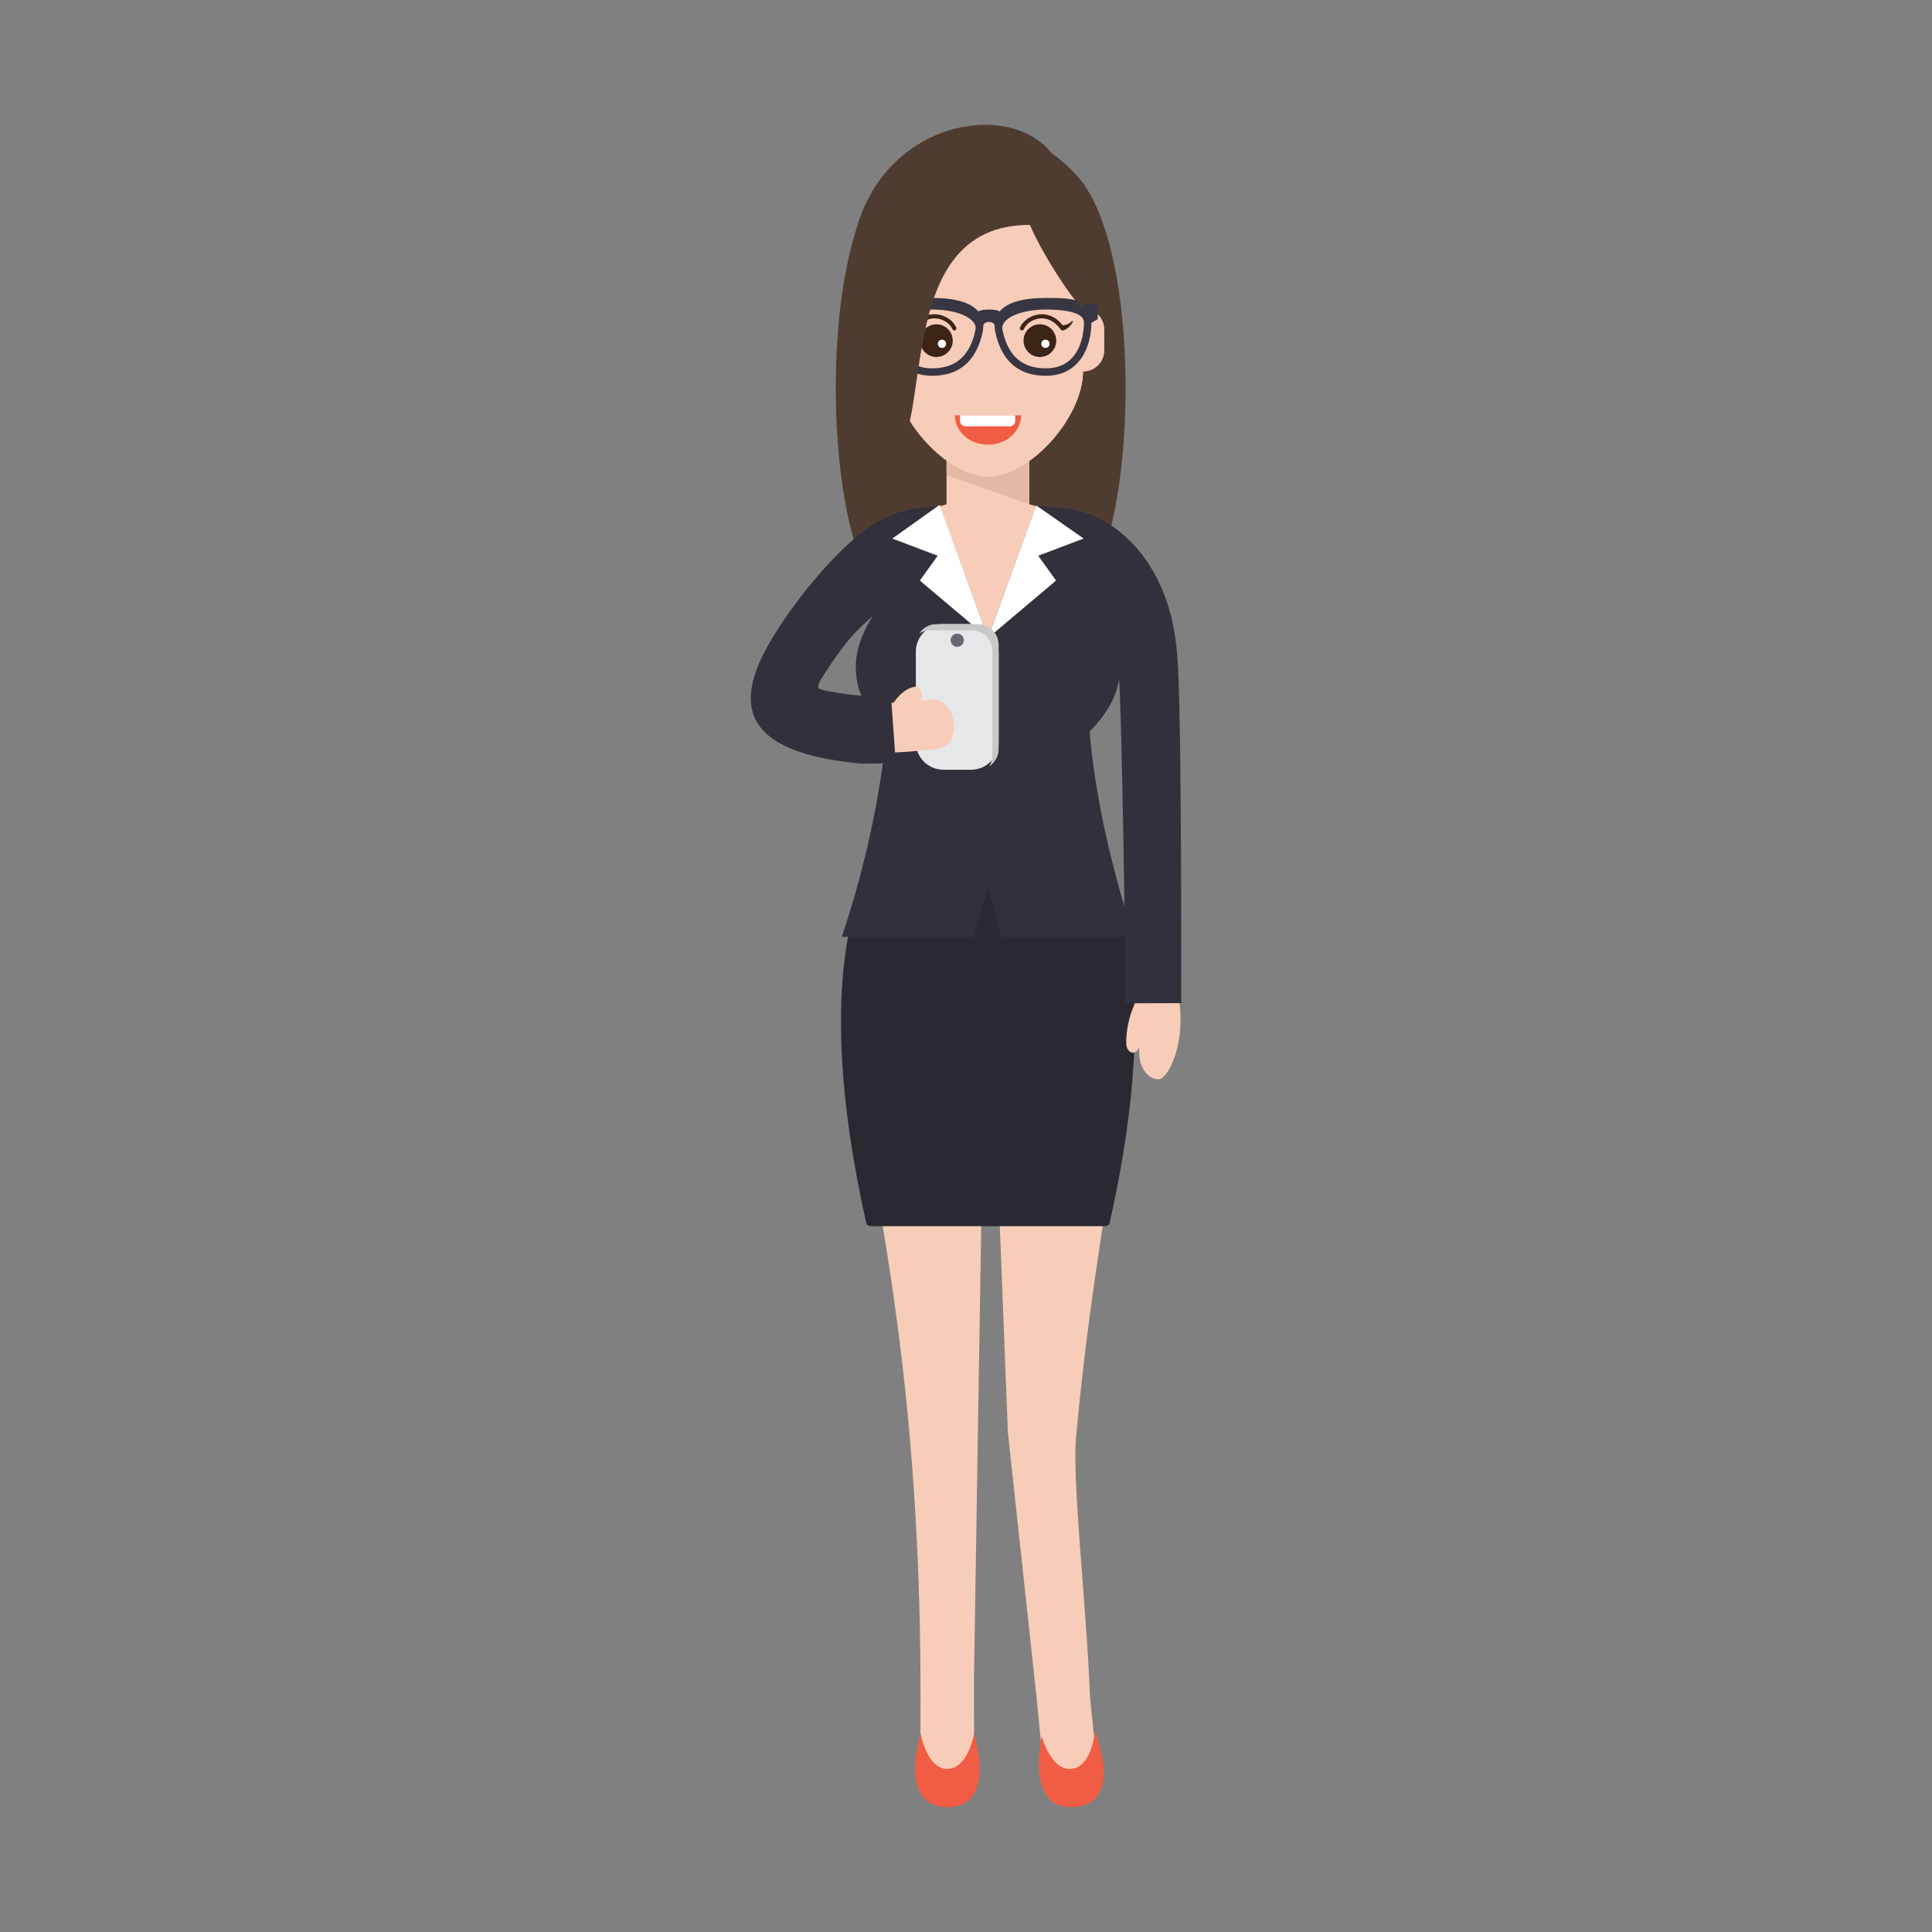 <?xml version="1.0" encoding="utf-8"?>
<!-- Generator: Adobe Illustrator 16.0.0, SVG Export Plug-In . SVG Version: 6.00 Build 0)  -->
<!DOCTYPE svg PUBLIC "-//W3C//DTD SVG 1.1//EN" "http://www.w3.org/Graphics/SVG/1.1/DTD/svg11.dtd">
<svg version="1.1" id="Layer_1" xmlns="http://www.w3.org/2000/svg" xmlns:xlink="http://www.w3.org/1999/xlink" x="0px" y="0px"
	 width="350px" height="350px" viewBox="0 0 350 350" enable-background="new 0 0 350 350" xml:space="preserve">
<rect x="0" y="0" width="350" height="350" fill="#808080" stroke="none"/>
<g>
	<path fill="#4F3C30" d="M201.566,94.15c-0.029,0.169-0.065,0.316-0.103,0.471c-0.375,1.604-0.795,3.097-1.251,4.458
		c-0.787,2.347-1.625,4.289-2.692,5.745c-0.492,0.684-1.044,1.258-1.662,1.722c-1.185,0.89-2.634,1.361-4.473,1.361h-27.453
		c-1.92,0-3.413-0.515-4.627-1.479c-0.559-0.441-1.052-0.979-1.508-1.604c-1.067-1.457-1.905-3.398-2.692-5.745
		c-0.456-1.361-0.875-2.854-1.25-4.458c-0.037-0.155-0.074-0.302-0.103-0.456c-4.303-18.942-3.023-52.515,6.731-62.63
		c4.001-4.149,8.952-7.797,17.176-7.797c6.518,0,10.983,2.295,14.543,5.318c0.935,0.78,1.803,1.618,2.634,2.479
		c0.331,0.346,0.654,0.721,0.964,1.118C204.671,43.922,205.723,75.87,201.566,94.15z"/>
	<g>
		<polygon fill="#F7CDB9" points="186.479,91.366 186.479,81.8 171.479,81.8 171.478,91.366 167.729,92.407 171.478,115.839 
			186.478,115.839 190.228,92.407 		"/>
		<polygon fill="#E3B9A5" points="171.478,81.862 171.478,86.089 186.478,91.366 186.478,81.862 		"/>
	</g>
	<g>
		<path fill="#F7CDB9" d="M157.229,162.629h21.893h21.894c10.046,17.287-0.886,42.177-6.012,97.005
			c-0.927,7.798,1.754,30.048,2.483,48.015l1.515,14.786h-9.75l-1.452-14.786l-5.213-48.208l-2.643-67.563h-0.822l-0.822-3.75
			l-1.854,115.771l0.048,18.536h-9.75l0.015-14.786C166.903,212.95,144.754,184.097,157.229,162.629z"/>
		<path fill="#F05D44" d="M176.468,314.051c0,0-1.098,6.404-4.84,6.404s-4.84-6.404-4.84-6.404s-1.01,3.724-1.01,6.189
			c0,4.569,1.812,7.139,5.85,7.139s5.85-2.569,5.85-7.139C177.478,317.774,176.468,314.051,176.468,314.051z"/>
		<path fill="#F05D44" d="M188.707,314.498c0,0,1.651,6.283,5.38,5.957s4.264-6.801,4.264-6.801s1.331,3.621,1.546,6.078
			c0.398,4.552-1.183,7.27-5.206,7.621s-6.052-2.05-6.449-6.602C188.025,318.295,188.707,314.498,188.707,314.498z"/>
	</g>
	<path fill="#2A2932" d="M200.766,158.776h-21.789h-21.789c0,0-10.722,16.417-0.237,62.854c0.068,0.302,0.487,0.506,0.796,0.506
		h21.229h21.229c0.309,0,0.729-0.204,0.796-0.506C211.487,175.193,200.766,158.776,200.766,158.776z"/>
	<g>
		<path fill="#32303A" d="M197.393,132.516c3.559-3.635,9.369-11.003,1.917-21.685c-4.789-6.864,9.524-18.068-11.587-19.174
			l-8.745,23.925l-8.744-23.925c-21.111,1.105-6.798,12.31-11.586,19.174c-7.452,10.682-1.642,18.05,1.916,21.685
			c0,0-1.003,16.258-8.065,37.191h23.979l2.5-9l2.501,9h23.979C198.396,148.774,197.393,132.516,197.393,132.516z"/>
		<g>
			<polygon fill="#FFFFFF" points="161.647,97.565 169.869,100.674 166.642,105.174 178.979,115.582 170.22,91.463 			"/>
			<polygon fill="#FFFFFF" points="196.31,97.565 187.724,91.565 178.979,115.582 191.315,105.174 188.088,100.674 			"/>
		</g>
		<g>
			<path fill="#E6E7E8" d="M165.912,134.447v-16.385c0-2.761,2.239-5,5-5h5c2.761,0,5,2.239,5,5v16.385c0,2.762-2.238,5-5,5h-5
				C168.15,139.447,165.912,137.208,165.912,134.447z"/>
			<path fill="#C8C8C8" d="M177.161,113.062h-7.5c-1.324,0-2.482,0.69-3.149,1.726c0.584-0.376,1.277-0.601,2.024-0.601h7.5
				c2.071,0,3.75,1.679,3.75,3.75v18.885c0,0.748-0.225,1.439-0.601,2.024c1.036-0.667,1.726-1.825,1.726-3.149v-18.885
				C180.911,114.741,179.232,113.062,177.161,113.062z"/>
			<path fill="#686671" d="M172.211,115.978L172.211,115.978c0-0.66,0.54-1.2,1.2-1.2l0,0c0.66,0,1.2,0.54,1.2,1.2l0,0
				c0,0.66-0.54,1.2-1.2,1.2l0,0C172.751,117.178,172.211,116.638,172.211,115.978z"/>
		</g>
		<g>
			<g>
				<path fill="#F7CDB9" d="M168.85,126.725c0,0-2.824,0.314-5.017,0.477c-0.545,0.033-1.091,0.065-1.603,0.097
					c-0.505,0.015-0.978,0.03-1.382,0.042c-0.796-0.003-1.327-0.005-1.327-0.005l-0.21,8.998c0,0,0.666,0.003,1.664,0.007
					c0.487-0.015,1.055-0.032,1.663-0.05c0.596-0.036,1.232-0.074,1.868-0.113c2.52-0.188,5.538-0.531,5.538-0.531
					c1.938-0.253,3.13-2.511,2.72-4.952C172.347,128.233,170.591,126.499,168.85,126.725z"/>
				<path fill="#F7CDB9" d="M165.855,124.398c-1.488,0.168-2.643,1.223-3.513,2.273c-0.855,1.032-1.414,2.067-1.458,2.153
					c-0.348,0.652-0.267,1.605,0.231,2.097c0.496,0.487,1.207,0.356,1.545-0.323c0.007-0.014,0.109-0.209,0.288-0.497
					c0.178-0.288,0.433-0.667,0.744-1.048c0.626-0.773,1.469-1.556,2.487-1.672c0.587-0.067,0.981-0.787,0.879-1.609
					C166.956,124.95,166.417,124.335,165.855,124.398z"/>
			</g>
			<path fill="#32303A" d="M156.152,138.341c-22.57-2.001-22.757-11.267-16.916-21.604c4.459-7.891,14.908-20.771,21.786-23.128
				l0.1,6.681l3.219,7.179c-8.619,5.019-11.08,8.715-15.112,14.78c-1.334,2.007-0.97,2.403-0.931,2.436
				c0.852,0.694,9.746,1.809,13.119,1.537l0.865,11.965C161.169,138.277,157.316,138.341,156.152,138.341z"/>
		</g>
		<g>
			<g>
				<path fill="#F7CDB9" d="M206.374,190.674l-0.006-13.56c0,0,5.035-3.865,6.281-0.011c3.265,10.098-0.851,18.425-2.781,18.425
					S206.373,193.355,206.374,190.674z"/>
				<path fill="#F7CDB9" d="M204.018,188.988c0.001-5.007,2.231-8.512,2.368-8.66c0.539-0.578,1.313-0.439,1.729,0.309
					c0.416,0.747,0.318,1.819-0.219,2.398c-0.011,0.012-0.104,0.185-0.239,0.487c-0.134,0.303-0.31,0.736-0.483,1.272
					c-0.348,1.07-0.69,2.546-0.69,4.193c0.001,0.945-0.552,1.712-1.232,1.712C204.569,190.7,204.018,189.934,204.018,188.988z"/>
			</g>
			<path fill="#32303A" d="M203.933,181.754l10.051-0.023c0,0,0.128-55.416-0.742-63.094c-1.188-17.437-12.25-26.653-21.926-26.653
				c0,0,8.176,4.716,5.548,8.972c1.271,4.084-0.235,8.24,0.845,9.277c3.423,3.285,4.182,3.988,4.819,9.62
				C203.344,127.048,203.933,181.754,203.933,181.754z"/>
		</g>
	</g>
	<g>
		<g>
			<path fill="#F7CDB9" d="M196.192,55.886v-7.8c0-8.284-9.59-18.75-17.182-18.75c-7.591,0-17.182,10.466-17.182,18.75v7.8
				c-2.109,0-3.818,1.679-3.818,3.75v3.9c0,2.071,1.709,3.75,3.818,3.75c0,8.284,9.59,19.05,17.182,19.05
				c7.592,0,17.182-10.766,17.182-19.05c2.108,0,3.818-1.679,3.818-3.75v-3.9C200.011,57.565,198.301,55.886,196.192,55.886z"/>
			<path fill="#F7CDB9" d="M179.011,72.461v13.875c7.592,0,17.182-10.766,17.182-19.05c2.108,0,3.818-1.679,3.818-3.75v-3.9
				c0-2.071-1.71-3.75-3.818-3.75v-7.8c0-8.284-9.59-18.75-17.182-18.75v30.375c-2.785,5.818-3.818,12-3.818,12L179.011,72.461z"/>
			<g>
				<g>
					<circle fill="#F7CDB9" cx="169.636" cy="62.459" r="2.962"/>
					<circle fill="#3C2417" cx="169.636" cy="61.709" r="2.962"/>
					<circle fill="#FFFFFF" cx="170.642" cy="62.285" r="0.741"/>
					<path fill="#3C2417" d="M173.239,59.343c-0.546-1.269-1.946-2.231-3.484-2.395c-0.942-0.103-2.711,0.037-4.23,1.961
						c-0.073,0.006-0.14,0.008-0.225-0.001c-0.169-0.015-0.404-0.07-0.633-0.167c-0.467-0.188-0.854-0.581-0.854-0.581
						c-0.027-0.026-0.071-0.036-0.107-0.018c-0.046,0.022-0.064,0.078-0.042,0.124c0,0,0.058,0.128,0.17,0.313
						c0.11,0.187,0.284,0.427,0.504,0.638c0.218,0.211,0.479,0.392,0.699,0.5c0.109,0.056,0.208,0.095,0.281,0.121
						c0.07,0.025,0.145,0.039,0.132,0.037c0.205,0.021,0.391-0.089,0.48-0.26c0.996-1.39,2.327-2.074,3.748-1.921
						c1.256,0.134,2.438,0.934,2.874,1.946c0.083,0.191,0.304,0.278,0.493,0.196C173.232,59.753,173.321,59.533,173.239,59.343z"/>
				</g>
				<g>
					<circle fill="#F7CDB9" cx="188.386" cy="62.459" r="2.962"/>
					<circle fill="#3C2417" cx="188.386" cy="61.709" r="2.962"/>
					<circle fill="#FFFFFF" cx="189.392" cy="62.285" r="0.741"/>
					<path fill="#3C2417" d="M184.783,59.343c0.546-1.269,1.946-2.231,3.484-2.395c0.941-0.103,2.711,0.037,4.23,1.961
						c0.072,0.006,0.14,0.008,0.225-0.001c0.169-0.015,0.404-0.07,0.633-0.167c0.467-0.188,0.855-0.581,0.855-0.581
						c0.026-0.026,0.07-0.036,0.105-0.018c0.047,0.022,0.065,0.078,0.043,0.124c0,0-0.058,0.128-0.17,0.313
						c-0.11,0.187-0.284,0.427-0.504,0.638c-0.219,0.211-0.479,0.392-0.699,0.5c-0.108,0.056-0.208,0.095-0.281,0.121
						c-0.07,0.025-0.145,0.039-0.132,0.037c-0.204,0.021-0.391-0.089-0.479-0.26c-0.996-1.39-2.327-2.074-3.748-1.921
						c-1.256,0.134-2.438,0.934-2.874,1.946c-0.083,0.191-0.304,0.278-0.492,0.196C184.789,59.753,184.701,59.533,184.783,59.343z"
						/>
				</g>
			</g>
		</g>
		<g>
			<path fill="#F05D44" d="M184.983,75.232c0,2.945-2.686,5.333-6,5.333c-3.313,0-6-2.388-6-5.333H184.983z"/>
			<path fill="#FFFFFF" d="M182.918,77.232h-8c-0.553,0-1-0.448-1-1v-1h10v1C183.918,76.784,183.471,77.232,182.918,77.232z"/>
		</g>
		<path fill="#383643" d="M198.859,54.994h-2.637c-1.509-1.021-4.265-1.022-6.76-1.018c-4.2,0-7.013,0.824-8.37,2.443
			c-0.469-0.267-1.156-0.345-1.934-0.345c-0.776,0-1.465,0.078-1.933,0.345c-1.358-1.619-4.17-2.443-8.37-2.443
			c-2.496-0.005-5.251-0.004-6.76,1.018h-2.637v2.85l1.14,0.633c0.024,4.447,2.195,9.6,8.257,9.6c4.985,0,8.072-2.705,9.178-8.038
			c0.081-0.387,0.112-0.761,0.106-1.123c0.075-0.297,0.462-0.591,1.019-0.591s0.943,0.294,1.02,0.591
			c-0.007,0.362,0.025,0.736,0.105,1.123c1.105,5.333,4.193,8.038,9.179,8.038c6.062,0,8.232-5.153,8.257-9.6l1.14-0.633V54.994z
			 M176.713,59.765c-0.971,4.685-3.541,6.961-7.856,6.961c-6.576,0-6.91-6.935-6.91-8.325c0-2.133,4.755-2.325,6.91-2.325
			C173.606,56.077,177.157,57.768,176.713,59.765z M189.463,66.726c-4.316,0-6.886-2.277-7.856-6.961
			c-0.444-1.997,3.106-3.688,7.856-3.688c2.153,0,6.909,0.191,6.909,2.325C196.372,59.792,196.039,66.726,189.463,66.726z"/>
		<path fill="#4F3C30" d="M161.115,84.041c-5.42-18.086-9.208-29.31-6.248-41.513c5.75-23.703,34.693-25.108,37.625-10.233
			c0.624,3.166,7,8,3.7,23.592c-0.254-0.09-0.819-0.702-1.567-1.665c-2.241-2.888-6.11-8.928-8.047-13.474
			C161.115,40.669,169.636,78.419,161.115,84.041z"/>
	</g>
</g>
</svg>
